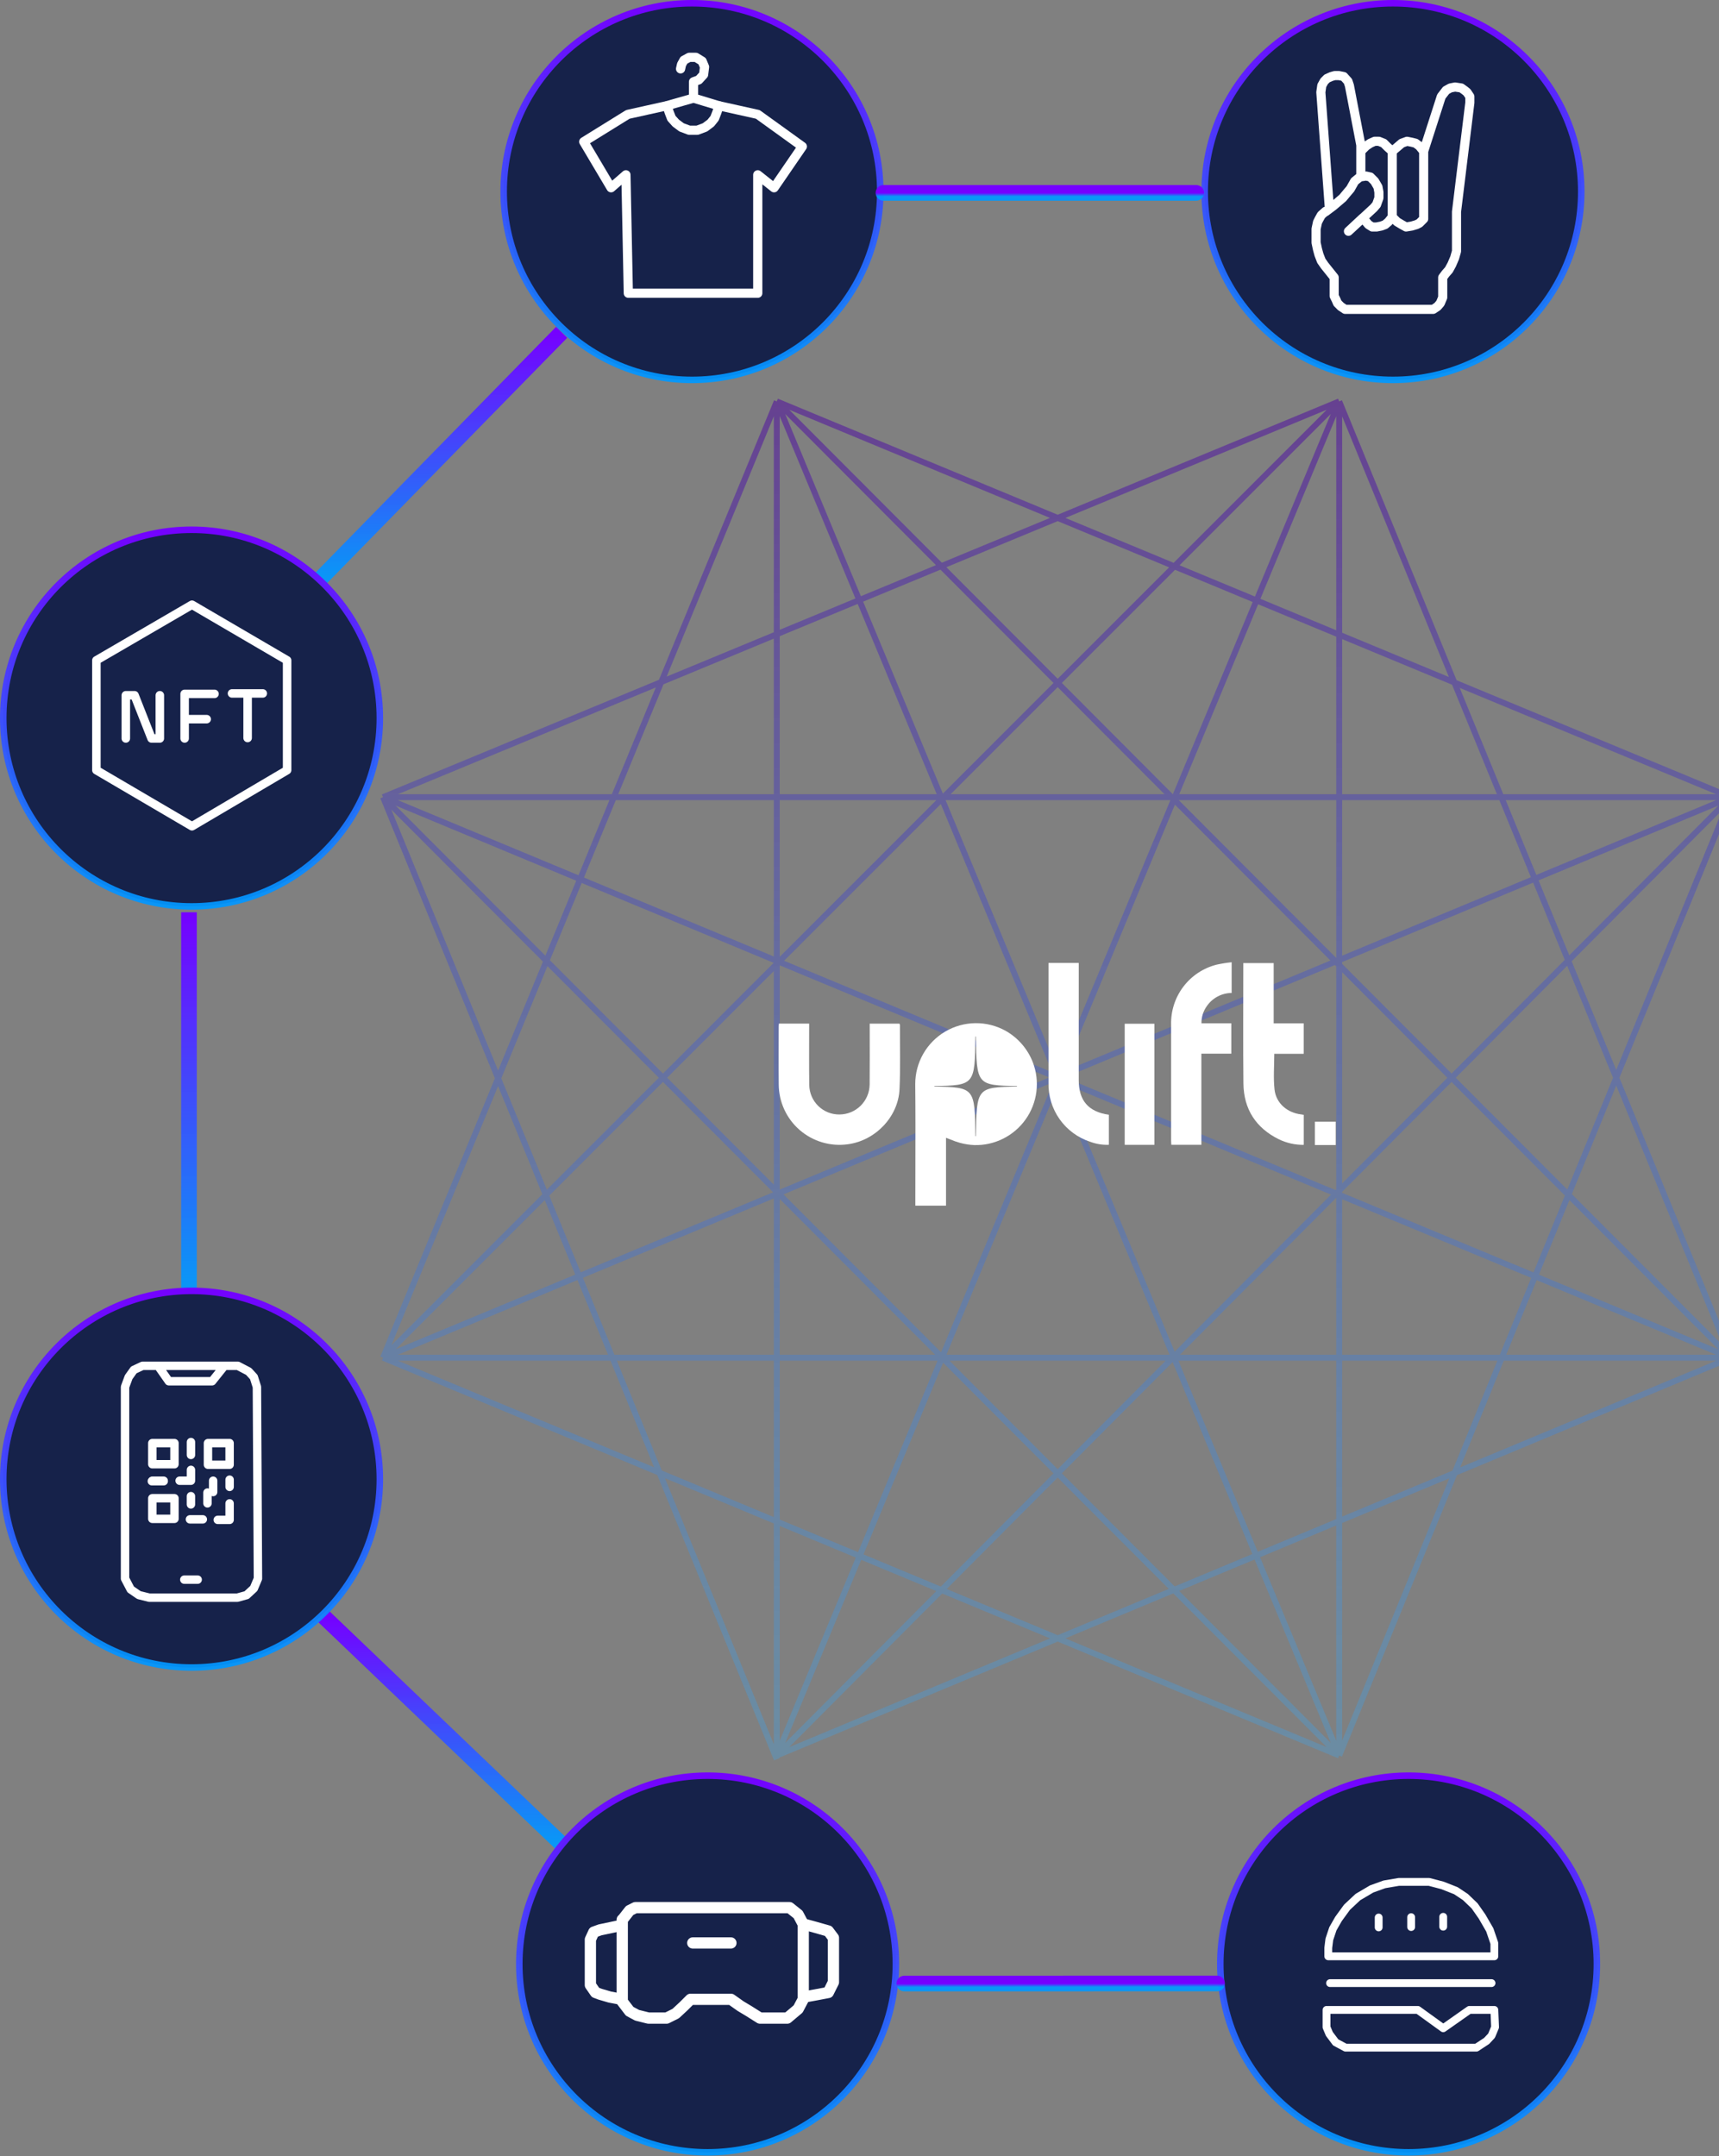 <svg width="480" height="602" viewBox="0 0 480 602" fill="none" xmlns="http://www.w3.org/2000/svg">
<rect x="0" y="0" width="480" height="602" fill="#808080" stroke="none"/>
<circle cx="193.22" cy="53.486" r="52.576" fill="#16224A" stroke="url(#paint0_linear_485_1682)" stroke-width="1.819"/>
<circle cx="388.962" cy="53.486" r="52.576" fill="#16224A" stroke="url(#paint1_linear_485_1682)" stroke-width="1.819"/>
<path d="M193.653 27.387L200.747 29.529L211.589 31.938L224.038 40.906L216.14 52.418L211.589 48.804V81.866H175.448L174.779 48.804L170.63 52.418L163 39.568L175.315 31.938L186.157 29.529L193.653 27.387ZM193.653 27.387V22.836L195.125 22.3L196.464 20.828L196.731 18.686L196.062 17.08L194.322 16.009H192.448L190.976 16.812L190.306 18.017L190.039 19.222" stroke="white" stroke-width="2.57" stroke-linecap="round" stroke-linejoin="round"/>
<path d="M186.289 29.529L186.824 31.269L187.494 33.009L188.698 34.347L190.305 35.552L192.446 36.355H194.722L196.864 35.552L198.47 34.347L199.541 33.009L200.21 31.269L200.745 29.529" stroke="white" stroke-width="2.57" stroke-linecap="round" stroke-linejoin="round"/>
<path d="M156.824 92.781L89.148 161.912" stroke="url(#paint2_linear_485_1682)" stroke-width="4.366"/>
<path d="M52.766 254.693V359.845" stroke="url(#paint3_linear_485_1682)" stroke-width="4.366"/>
<path d="M90.242 451.171L156.462 514.48" stroke="url(#paint4_linear_485_1682)" stroke-width="4.366"/>
<circle cx="53.486" cy="412.967" r="52.576" fill="#16224A" stroke="url(#paint5_linear_485_1682)" stroke-width="1.819"/>
<path d="M44.12 381.312H39.805L37.359 382.463L35.921 384.477L34.914 387.21V440.721L36.496 443.741L38.798 445.324L41.675 446.043H66.273L68.862 445.324L70.876 443.454L72.026 440.721L71.739 387.21L70.876 384.477L69.437 382.894L66.416 381.312H62.676M44.12 381.312L47.141 385.627H59.224L62.676 381.312M44.12 381.312H62.676M51.456 441.008H55.197" stroke="white" stroke-width="2.352" stroke-linecap="round" stroke-linejoin="round"/>
<path d="M42.531 413.39H45.696M42.531 424.034H48.717V418.28H42.531V424.034Z" stroke="white" stroke-width="2.352" stroke-linecap="round" stroke-linejoin="round"/>
<path d="M53.32 402.601V406.197M42.531 408.787H48.717V402.889H42.531V408.787Z" stroke="white" stroke-width="2.352" stroke-linecap="round" stroke-linejoin="round"/>
<path d="M53.32 410.369V413.389H50.156" stroke="white" stroke-width="2.352" stroke-linecap="round" stroke-linejoin="round"/>
<path d="M42.398 413.534H45.707" stroke="white" stroke-width="2.352" stroke-linecap="round" stroke-linejoin="round"/>
<path d="M53.312 417.705V420.006" stroke="white" stroke-width="2.352" stroke-linecap="round" stroke-linejoin="round"/>
<path d="M53.039 424.178H56.635" stroke="white" stroke-width="2.352" stroke-linecap="round" stroke-linejoin="round"/>
<path d="M60.805 424.322H64.113V419.719" stroke="white" stroke-width="2.352" stroke-linecap="round" stroke-linejoin="round"/>
<path d="M57.93 419.718V416.698" stroke="white" stroke-width="2.352" stroke-linecap="round" stroke-linejoin="round"/>
<path d="M59.516 416.553V413.39" stroke="white" stroke-width="2.352" stroke-linecap="round" stroke-linejoin="round"/>
<path d="M64.117 413.102V415.115" stroke="white" stroke-width="2.352" stroke-linecap="round" stroke-linejoin="round"/>
<path d="M58.07 408.93V402.889H64.112V408.93H58.07Z" stroke="white" stroke-width="2.352" stroke-linecap="round" stroke-linejoin="round"/>
<path opacity="0.8" d="M216.897 112.065L373.949 490.111M216.897 112.065V490.111M216.897 112.065L483.324 379.053M216.897 112.065L106.961 379.053M216.897 112.065L483.324 222.562M373.949 490.111V112.065M373.949 490.111L106.961 222.562M373.949 490.111L483.324 222.562M373.949 490.111L106.961 379.053M373.949 112.065L106.961 379.053M373.949 112.065L483.324 379.053M373.949 112.065L106.961 222.562M373.949 112.065L216.897 490.111M106.961 379.053H483.324M106.961 379.053L483.324 222.562M483.324 379.053L106.961 222.562M483.324 379.053L216.897 490.111M106.961 222.562H483.324M106.961 222.562L216.897 491.153M216.897 490.111L483.324 222.562" stroke="url(#paint6_linear_485_1682)" stroke-width="1.648"/>
<circle cx="197.579" cy="548.318" r="52.576" fill="#16224A" stroke="url(#paint7_linear_485_1682)" stroke-width="1.819"/>
<path d="M173.75 535.925V558.811L175.816 561.513L177.882 562.625L181.061 563.42H186.147L188.69 562.149L190.915 560.082L192.822 558.175H204.106L206.808 560.082L209.192 561.513L212.212 563.42H219.84L222.86 560.877L224.29 558.175V553.884V537.196L222.86 534.494L220.476 532.587H177.405L175.816 533.382L174.068 535.607" stroke="white" stroke-width="3.146" stroke-linecap="round" stroke-linejoin="round"/>
<path d="M193.445 542.441H204.094" stroke="white" stroke-width="3.146" stroke-linecap="round" stroke-linejoin="round"/>
<path d="M224.453 537.196L227.95 538.15L231.287 539.103L232.718 541.011V553.407L231.287 556.268L227.95 556.904L224.453 557.54" stroke="white" stroke-width="3.146" stroke-linecap="round" stroke-linejoin="round"/>
<path d="M173.593 537.514L170.573 538.15L167.553 538.786L165.805 539.421L164.852 541.487V554.202L166.282 556.268L167.553 556.745L170.255 557.54L173.593 558.175" stroke="white" stroke-width="3.146" stroke-linecap="round" stroke-linejoin="round"/>
<circle cx="53.486" cy="200.48" r="52.576" fill="#16224A" stroke="url(#paint8_linear_485_1682)" stroke-width="1.819"/>
<path d="M26.914 215.023V184.353L53.606 168.825L80.17 184.353V215.023L53.606 230.679L26.914 215.023Z" stroke="white" stroke-width="2.379" stroke-linecap="round" stroke-linejoin="round"/>
<path d="M35.133 206.169V194.106H37.571L42.319 206.169H44.629V194.106" stroke="white" stroke-width="2.379" stroke-linecap="round" stroke-linejoin="round"/>
<path d="M51.555 206.169V200.779M59.896 193.721H51.555V200.779M51.555 200.779H57.714" stroke="white" stroke-width="2.379" stroke-linecap="round" stroke-linejoin="round"/>
<path d="M69.144 206.04V193.593H64.781H73.379" stroke="white" stroke-width="2.379" stroke-linecap="round" stroke-linejoin="round"/>
<path d="M251.166 285.789H242.849C242.849 286.276 242.849 286.696 242.849 287.116C242.849 292.35 242.887 297.586 242.831 302.82C242.794 305.037 241.89 307.152 240.311 308.709C238.732 310.266 236.605 311.141 234.387 311.146C232.187 311.165 230.069 310.315 228.493 308.78C226.917 307.245 226.011 305.15 225.972 302.951C225.897 297.642 225.948 292.339 225.943 287.034C225.943 286.623 225.943 286.212 225.943 285.767H217.487C217.465 286.132 217.44 286.378 217.44 286.623C217.44 292 217.394 297.378 217.449 302.755C217.46 305.174 217.99 307.564 219.001 309.762C220.013 311.96 221.484 313.916 223.315 315.498C225.146 317.08 227.295 318.251 229.617 318.933C231.938 319.615 234.379 319.792 236.775 319.451C244.425 318.432 250.82 311.815 251.173 304.111C251.447 298.14 251.272 292.149 251.289 286.168C251.269 286.036 251.227 285.908 251.166 285.789" fill="white"/>
<path d="M355.892 304.192C355.527 300.938 355.817 297.61 355.817 294.211H364.046V285.694H355.654V268.876H347.172V269.696C347.172 280.629 347.083 291.565 347.205 302.496C347.285 309.648 350.675 314.906 357.114 318.08C359.278 319.123 361.653 319.65 364.055 319.621V311.255C363.824 311.211 363.594 311.154 363.361 311.127C359.48 310.685 356.325 308.045 355.892 304.192" fill="white"/>
<path d="M327.012 286.075C326.996 296.86 326.996 307.645 327.012 318.43C327.012 318.807 327.045 319.186 327.065 319.606H335.463V294.164H343.819V285.679H335.488C335.456 283.965 335.979 282.288 336.98 280.896C337.755 279.77 338.79 278.848 339.998 278.207C341.206 277.566 342.55 277.227 343.917 277.216V268.645C342.515 268.787 341.121 269.009 339.744 269.309C336.033 270.242 332.75 272.411 330.436 275.458C328.122 278.506 326.915 282.25 327.012 286.075" fill="white"/>
<path d="M301.219 301.53C301.219 291.066 301.219 280.602 301.219 270.138V268.84H292.774V270.005C292.774 280.753 292.776 291.502 292.779 302.251C292.682 305.893 293.765 309.47 295.865 312.447C297.966 315.424 300.972 317.643 304.436 318.773C306.096 319.388 307.861 319.671 309.63 319.605V311.228C303.904 310.389 301.219 307.27 301.219 301.531" fill="white"/>
<path d="M322.343 285.813H314.055V319.614H322.343V285.813Z" fill="white"/>
<path d="M372.977 313.159H367.164V319.676H372.977V313.159Z" fill="white"/>
<path d="M288.407 296.596C286.977 292.886 284.308 289.784 280.853 287.817C278.264 286.367 275.341 285.62 272.374 285.651C269.407 285.682 266.5 286.489 263.942 287.992C261.385 289.496 259.265 291.643 257.795 294.22C256.325 296.797 255.555 299.714 255.563 302.681C255.643 310.301 255.625 318.049 255.607 325.542C255.599 328.759 255.591 332.089 255.591 335.357V336.596H264.157V317.647C264.577 317.804 264.979 317.964 265.369 318.119C266.24 318.488 267.134 318.803 268.044 319.061C269.354 319.415 270.699 319.626 272.054 319.689C274.85 319.761 277.622 319.144 280.123 317.891C282.624 316.639 284.778 314.789 286.394 312.507C288.011 310.224 289.04 307.578 289.391 304.803C289.742 302.028 289.404 299.209 288.407 296.596M283.99 303.349C272.787 303.546 272.68 303.675 272.516 317.192H272.376C272.213 303.675 272.106 303.546 260.902 303.349V303.209C272.106 303.013 272.213 302.884 272.376 289.367H272.516C272.679 302.884 272.786 303.013 283.99 303.209V303.349Z" fill="white"/>
<circle cx="393.322" cy="548.318" r="52.576" fill="#16224A" stroke="url(#paint9_linear_485_1682)" stroke-width="1.819"/>
<path d="M371.391 553.654H416.486" stroke="white" stroke-width="2.183" stroke-linecap="round" stroke-linejoin="round"/>
<path d="M417.274 546.171H370.898V543.808L371.194 541.445L372.178 538.491L373.754 535.734L376.117 532.485L379.169 529.63L383.009 527.365L386.554 526.085L390.591 525.396H399.059L402.8 526.38L406.542 527.857L409.2 529.63L411.76 532.091L413.828 535.045L415.994 538.787L417.274 542.528V546.171Z" stroke="white" stroke-width="2.183" stroke-linecap="round" stroke-linejoin="round"/>
<path d="M384.969 535.34V538.097" stroke="white" stroke-width="2.183" stroke-linecap="round" stroke-linejoin="round"/>
<path d="M394.039 535.242V537.998" stroke="white" stroke-width="2.183" stroke-linecap="round" stroke-linejoin="round"/>
<path d="M402.992 535.143V537.9" stroke="white" stroke-width="2.183" stroke-linecap="round" stroke-linejoin="round"/>
<path d="M370.8 561.138H395.908L402.997 566.258L410.283 561.138H417.274L417.471 565.962L416.486 568.325L415.108 569.802L412.253 571.673H375.723L372.966 570.196L371.194 567.833L370.406 565.962V561.138" stroke="white" stroke-width="2.183" stroke-linecap="round" stroke-linejoin="round"/>
<path d="M388.76 42.238V60.581M388.76 42.238L387.431 41.041L386.367 39.978L385.038 39.446H383.842L382.645 39.978L381.449 40.776L379.987 42.238M388.76 42.238L390.488 40.776L391.418 39.978L392.88 39.446L394.21 39.712L395.273 39.978L396.336 40.776L397.533 42.238M388.76 60.581L387.696 61.91L386.766 62.708L385.703 63.107L384.373 63.373H383.177L382.114 62.708L381.449 61.91L380.519 60.847L376.531 64.569L383.576 58.056L384.373 57.125L385.038 55.264V53.669L384.772 52.207L383.842 50.612L382.645 49.416L381.449 49.15L379.721 49.416L378.259 50.612L377.063 52.739L376.265 53.669L374.936 55.264L372.277 57.524L371.214 58.321M388.76 60.581L389.291 61.113L390.089 61.91L391.418 62.708L392.615 63.373L394.21 63.107L395.539 62.708L396.336 62.309L397.533 61.113V59.518V42.238M371.214 58.321L370.151 59.119V58.986L368.954 60.049L368.29 61.246L367.891 62.043L367.492 63.904V66.031V67.759L367.891 69.62L368.29 71.082L368.954 72.81L369.885 74.139L371.48 76.133L372.543 77.462V82.646L373.075 83.71L373.474 84.64L374.404 85.57L375.6 86.368H400.191L401.387 85.57L402.185 84.64L402.85 83.045V77.462L403.647 76.399L404.578 75.335L405.375 73.873L406.173 72.012L406.704 70.151V59.119L410.426 28.68V26.952L409.629 25.755L408.964 25.224L408.034 24.559L406.306 24.293L404.976 24.559L403.78 25.224L402.451 26.952L397.533 42.238M371.214 58.321L368.821 25.755L369.087 23.894L369.752 22.698L370.549 21.901L371.746 21.369L372.676 21.103H373.872L375.202 21.369L376.398 22.698L376.797 23.894L379.987 40.51V42.238M379.987 48.485V42.238" stroke="white" stroke-width="2.547" stroke-linecap="round" stroke-linejoin="round"/>
<path d="M246.695 53.849H334.019" stroke="url(#paint10_linear_485_1682)" stroke-width="4.366" stroke-linecap="round" stroke-linejoin="round"/>
<path d="M252.516 553.776L339.839 553.759" stroke="url(#paint11_linear_485_1682)" stroke-width="4.366" stroke-linecap="round" stroke-linejoin="round"/>
<defs>
<linearGradient id="paint0_linear_485_1682" x1="193.22" y1="0" x2="193.22" y2="106.971" gradientUnits="userSpaceOnUse">
<stop stop-color="#7500FF"/>
<stop offset="1" stop-color="#0099FF" stop-opacity="0.93"/>
</linearGradient>
<linearGradient id="paint1_linear_485_1682" x1="388.962" y1="0" x2="388.962" y2="106.971" gradientUnits="userSpaceOnUse">
<stop stop-color="#7500FF"/>
<stop offset="1" stop-color="#0099FF" stop-opacity="0.93"/>
</linearGradient>
<linearGradient id="paint2_linear_485_1682" x1="122.986" y1="92.781" x2="122.986" y2="161.912" gradientUnits="userSpaceOnUse">
<stop stop-color="#7500FF"/>
<stop offset="1" stop-color="#0099FF" stop-opacity="0.93"/>
</linearGradient>
<linearGradient id="paint3_linear_485_1682" x1="53.266" y1="254.693" x2="53.266" y2="359.845" gradientUnits="userSpaceOnUse">
<stop stop-color="#7500FF"/>
<stop offset="1" stop-color="#0099FF" stop-opacity="0.93"/>
</linearGradient>
<linearGradient id="paint4_linear_485_1682" x1="123.352" y1="451.171" x2="123.352" y2="514.48" gradientUnits="userSpaceOnUse">
<stop stop-color="#7500FF"/>
<stop offset="1" stop-color="#0099FF" stop-opacity="0.93"/>
</linearGradient>
<linearGradient id="paint5_linear_485_1682" x1="53.486" y1="359.481" x2="53.486" y2="466.452" gradientUnits="userSpaceOnUse">
<stop stop-color="#7500FF"/>
<stop offset="1" stop-color="#0099FF" stop-opacity="0.93"/>
</linearGradient>
<linearGradient id="paint6_linear_485_1682" x1="275.158" y1="112.065" x2="275.158" y2="493.476" gradientUnits="userSpaceOnUse">
<stop stop-color="#5F3195"/>
<stop offset="1" stop-color="#47A2DF" stop-opacity="0.46"/>
</linearGradient>
<linearGradient id="paint7_linear_485_1682" x1="197.579" y1="494.833" x2="197.579" y2="601.804" gradientUnits="userSpaceOnUse">
<stop stop-color="#7500FF"/>
<stop offset="1" stop-color="#0099FF" stop-opacity="0.93"/>
</linearGradient>
<linearGradient id="paint8_linear_485_1682" x1="53.486" y1="146.994" x2="53.486" y2="253.966" gradientUnits="userSpaceOnUse">
<stop stop-color="#7500FF"/>
<stop offset="1" stop-color="#0099FF" stop-opacity="0.93"/>
</linearGradient>
<linearGradient id="paint9_linear_485_1682" x1="393.322" y1="494.833" x2="393.322" y2="601.804" gradientUnits="userSpaceOnUse">
<stop stop-color="#7500FF"/>
<stop offset="1" stop-color="#0099FF" stop-opacity="0.93"/>
</linearGradient>
<linearGradient id="paint10_linear_485_1682" x1="290.357" y1="53.849" x2="290.357" y2="54.849" gradientUnits="userSpaceOnUse">
<stop stop-color="#7500FF"/>
<stop offset="1" stop-color="#0099FF" stop-opacity="0.93"/>
</linearGradient>
<linearGradient id="paint11_linear_485_1682" x1="296.177" y1="553.767" x2="296.178" y2="554.767" gradientUnits="userSpaceOnUse">
<stop stop-color="#7500FF"/>
<stop offset="1" stop-color="#0099FF" stop-opacity="0.93"/>
</linearGradient>
</defs>
</svg>
